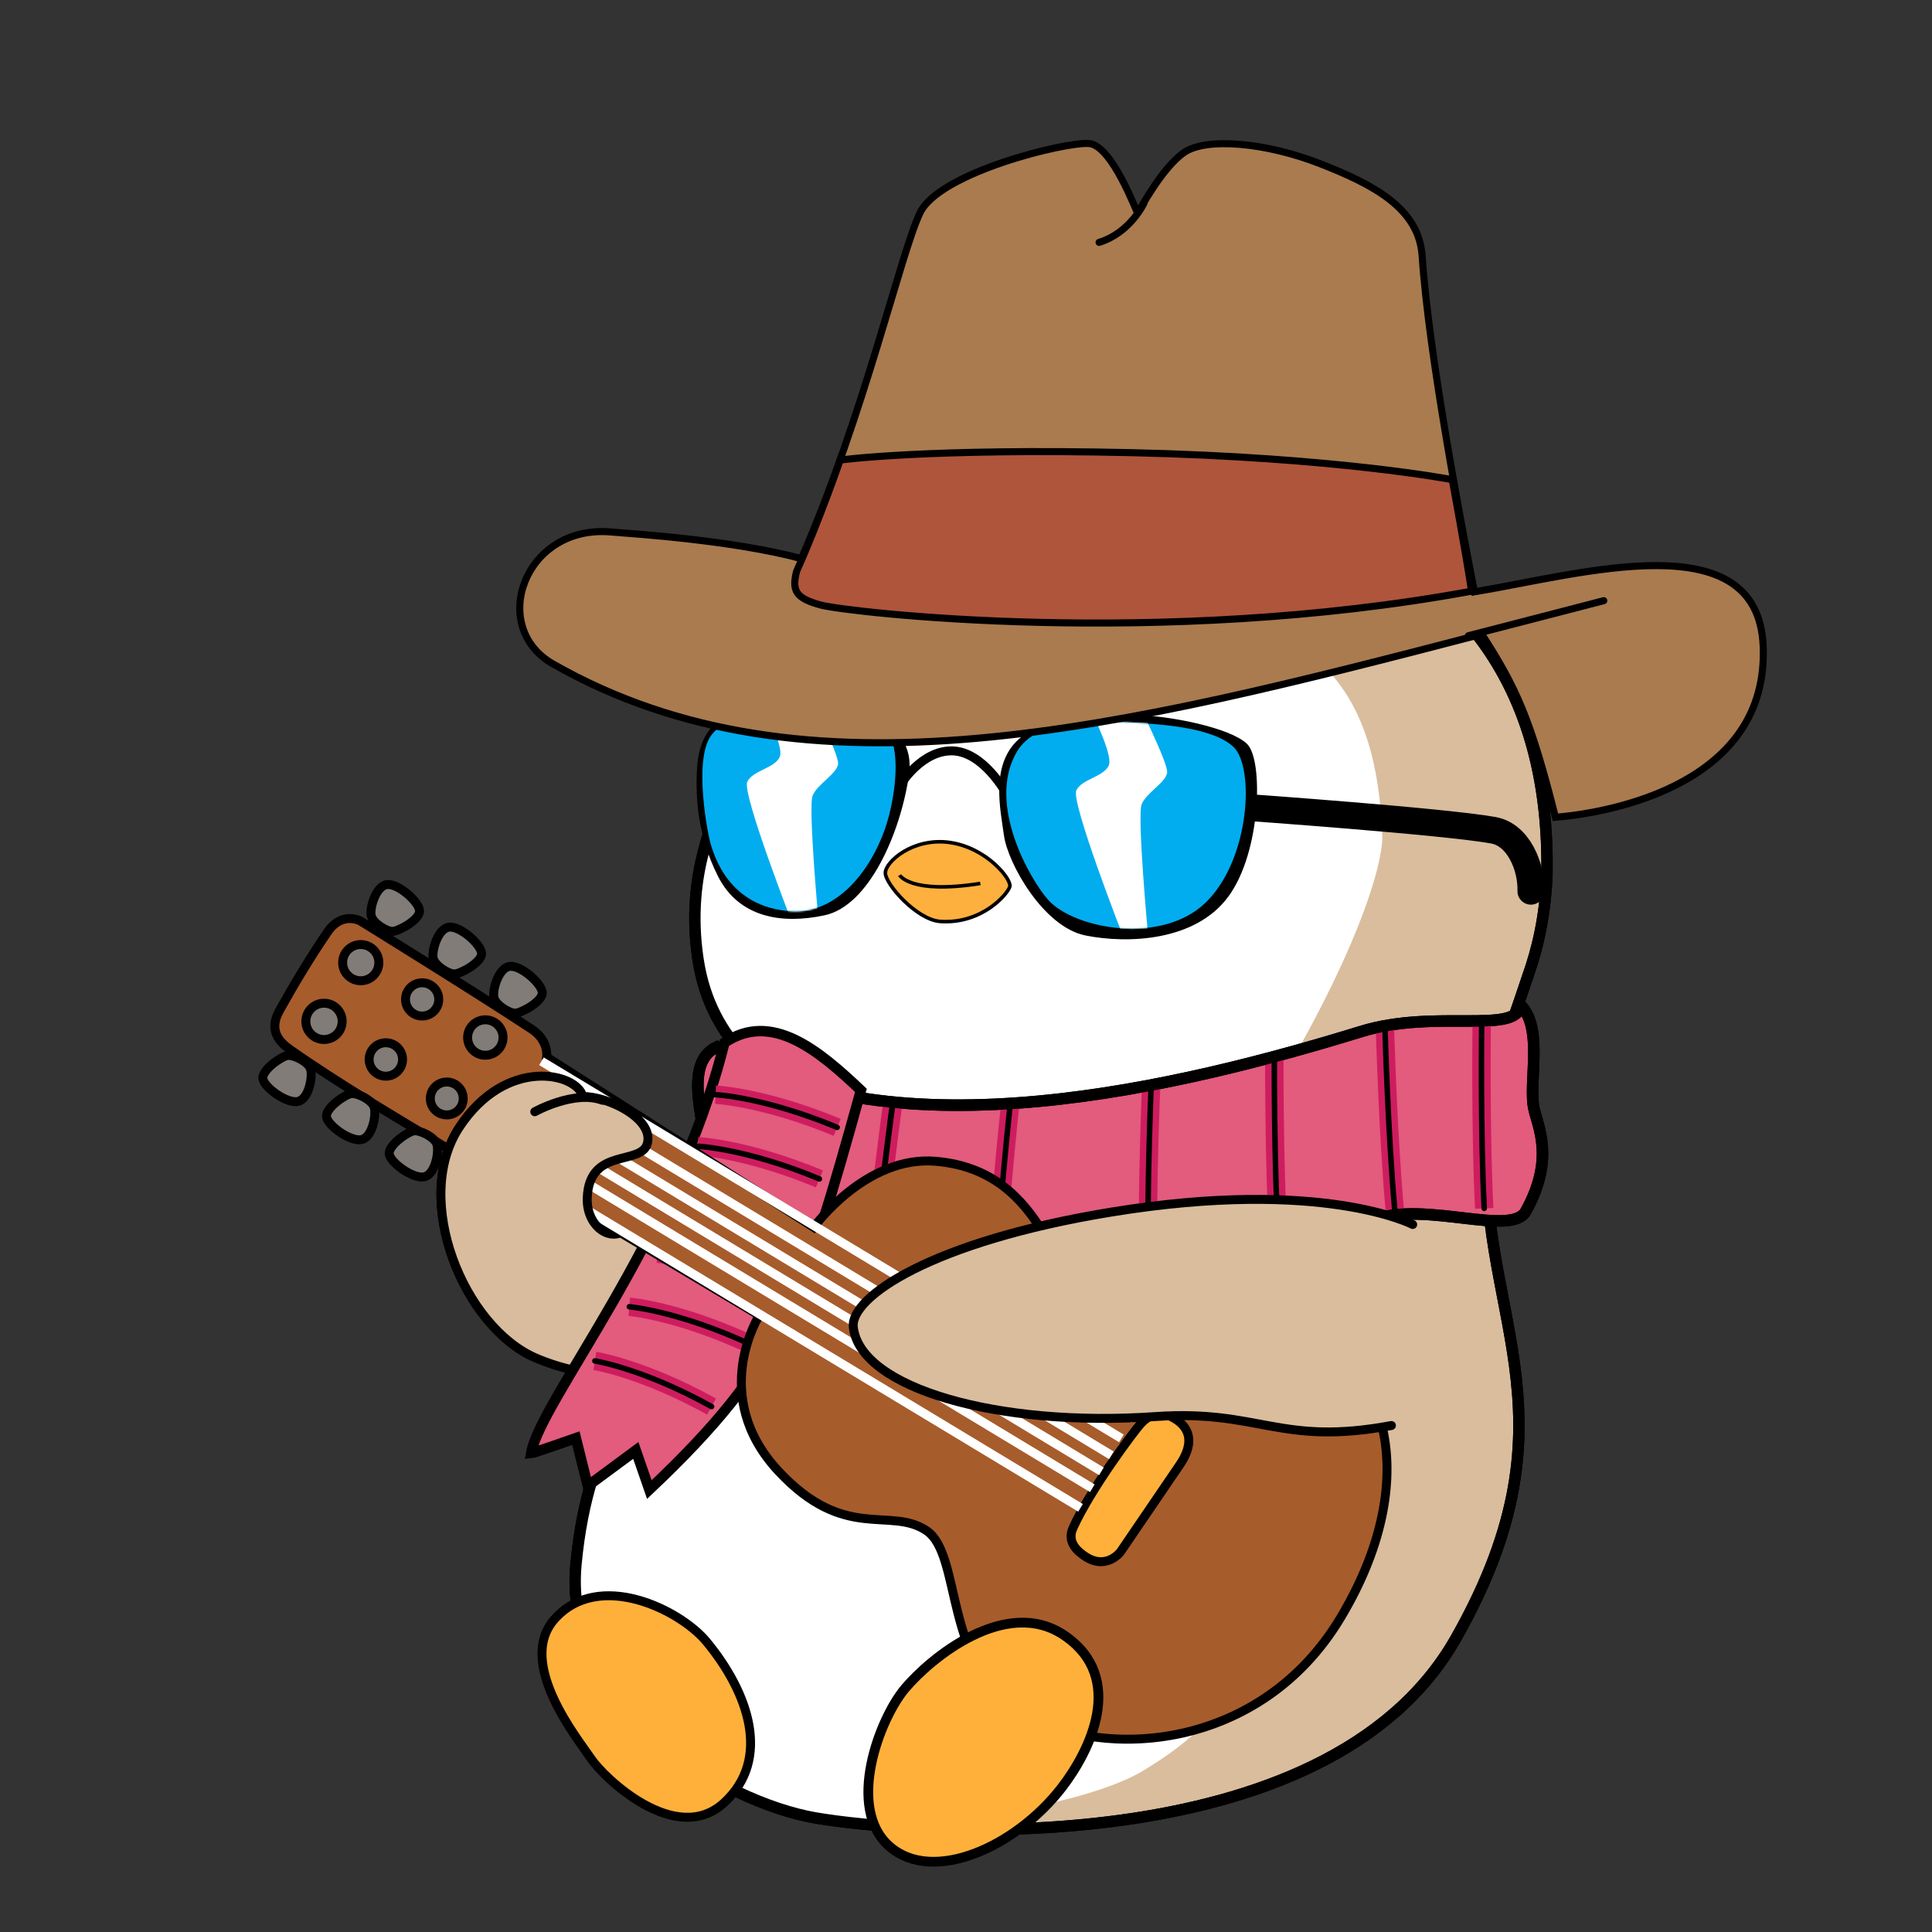 <svg width="1080" height="1080" viewBox="0 0 1080 1080" fill="none" xmlns="http://www.w3.org/2000/svg">
<rect x="0" y="0" width="1080" height="1080" fill="#333333" stroke="none"/>
<g id="Frame" clip-path="url(#clip0_0_3)">
<g id="Clip path group">
<mask id="mask0_0_3" style="mask-type:luminance" maskUnits="userSpaceOnUse" x="16" y="22" width="1080" height="1080">
<g id="__lottie_element_78">
<path id="Vector" d="M1096 22H16V1102H1096V22Z" fill="white"/>
</g>
</mask>
<g mask="url(#mask0_0_3)">
<g id="Group">
<g id="Group_2">
<g id="Group_3">
<path id="Vector_2" d="M430.351 631.616C420.845 632.283 374.264 641.379 353.658 682.201C345.804 697.762 327.646 687.781 328.266 669.73C329.27 640.488 359.419 652.25 362.038 638.522C364.658 624.795 339.511 612.826 325.759 612.956C322.872 599.931 282.956 590.083 256.605 630.356C230.254 670.628 259.09 741.883 299.736 759.235C341.583 777.1 390.663 768.026 408.284 754.179" fill="#D8BC9D"/>
<path id="Vector_3" d="M430.351 631.616C420.845 632.283 374.264 641.379 353.658 682.201C345.804 697.762 327.646 687.781 328.266 669.73C329.27 640.488 359.419 652.25 362.038 638.522C364.658 624.795 339.511 612.826 325.759 612.956C322.872 599.931 282.956 590.083 256.605 630.356C230.254 670.628 259.09 741.883 299.736 759.235C341.583 777.1 390.663 768.026 408.284 754.179" stroke="black" stroke-width="5"/>
</g>
<g id="Group_4">
<path id="Vector_4" d="M298.934 621.473C298.934 621.473 321.042 609.165 336.741 615.052L298.934 621.473Z" fill="#D8BC9D"/>
<path id="Vector_5" d="M298.934 621.473C298.934 621.473 321.042 609.165 336.741 615.052" stroke="black" stroke-width="5" stroke-linecap="round"/>
</g>
</g>
<g id="Group_5">
<g id="Group_6">
<path id="Vector_6" d="M651.592 277.353C651.592 277.353 869.019 273.653 864.746 489.58C863.672 513.157 859.282 531.012 854.03 545.772C843.273 578.366 834.121 599.3 831.673 628.466C822.886 733.176 886.484 787.852 813.833 915.877C740.936 1044.34 506.838 1025.06 455.717 1016.21C404.595 1007.36 314.485 954.818 321.956 874.634C335.949 724.475 446.207 754.36 433.756 617.231C432.029 598.207 397.698 586.042 390.199 536.26C382.632 486.051 401.89 455.938 402.923 443.035C402.923 443.035 391.136 295.573 572.543 283.868C624.077 280.466 651.592 277.353 651.592 277.353Z" fill="#D9BD9D"/>
<path id="Vector_7" d="M651.592 277.353C651.592 277.353 869.019 273.653 864.746 489.58C863.672 513.157 859.282 531.012 854.03 545.772C843.273 578.366 834.121 599.3 831.673 628.466C822.886 733.176 886.484 787.852 813.833 915.877C740.936 1044.34 506.838 1025.06 455.717 1016.21C404.595 1007.36 314.485 954.818 321.956 874.634C335.949 724.475 446.207 754.36 433.756 617.231C432.029 598.207 397.698 586.042 390.199 536.26C382.632 486.051 401.89 455.938 402.923 443.035C402.923 443.035 391.136 295.573 572.543 283.868C624.077 280.466 651.592 277.353 651.592 277.353Z" stroke="black" stroke-width="6.35" stroke-linecap="round" stroke-linejoin="round"/>
</g>
</g>
<g id="Group_7">
<g id="Group_8">
<path id="Vector_8" d="M669.956 340.353C732.778 352.696 770.034 381.677 772.76 468.674C771.686 492.251 750.132 549.912 702.916 624.858C655.701 699.804 716.853 771.424 710.663 857.389C704.498 942.99 674.136 968.127 639.858 989.365C605.58 1010.6 506.838 1025.06 455.716 1016.21C404.595 1007.36 314.485 954.818 321.956 874.635C335.949 724.475 446.206 754.361 433.756 617.231C432.028 598.207 397.698 586.042 390.199 536.26C382.632 486.051 401.89 455.938 402.923 443.035C402.923 443.035 415.975 357.537 456.638 343.543C497.301 329.549 512.829 368.039 537.772 370.491C574.166 374.067 607.133 328.01 669.956 340.353Z" fill="white"/>
</g>
</g>
<g id="Group_9">
<g id="Group_10">
<path id="Vector_9" d="M632.79 278.15C632.79 278.15 585.407 235.497 557.746 244.593C551.317 246.798 569.413 275.224 573.592 283.211C567.56 281.655 537.979 263.222 501.768 278.736C501.768 278.736 519.428 299.686 543.601 308.482C540.006 312.139 514.959 316.657 505.838 346.699C528.678 348.752 550.801 336.521 550.801 336.521" fill="#D8BC9D"/>
<path id="Vector_10" d="M632.79 278.15C632.79 278.15 585.407 235.497 557.746 244.593C551.317 246.798 569.413 275.224 573.592 283.211C567.56 281.655 537.979 263.222 501.768 278.736C501.768 278.736 519.428 299.686 543.601 308.482C540.006 312.139 514.959 316.657 505.838 346.699C528.678 348.752 550.801 336.521 550.801 336.521" stroke="black" stroke-width="6" stroke-linecap="round" stroke-linejoin="round"/>
</g>
</g>
<g id="Group_11">
<g id="Group_12">
<path id="Vector_11" d="M651.592 277.353C651.592 277.353 869.019 273.653 864.746 489.58C863.672 513.157 859.282 531.012 854.03 545.772C843.273 578.366 834.121 599.3 831.673 628.466C822.886 733.176 886.484 787.852 813.833 915.877C740.936 1044.34 506.838 1025.06 455.717 1016.21C404.595 1007.36 314.485 954.818 321.956 874.634C335.949 724.475 446.207 754.36 433.756 617.231C432.029 598.207 397.698 586.042 390.199 536.26C382.632 486.051 401.89 455.938 402.923 443.035C402.923 443.035 391.136 295.573 572.543 283.868C624.077 280.466 651.592 277.353 651.592 277.353Z" stroke="black" stroke-width="6.35" stroke-linecap="round" stroke-linejoin="round"/>
</g>
</g>
<g id="Group_13">
<g id="Group_14">
<path id="Vector_12" d="M531.126 470.978C510.448 467.938 494.832 481.786 494.919 488.04C495.006 494.294 512.491 514.257 525.723 515.102C549.177 516.601 563.391 499.579 564.495 495.607C565.599 491.634 551.804 474.019 531.126 470.978Z" fill="#FDB03E"/>
<path id="Vector_13" d="M531.126 470.978C510.448 467.938 494.832 481.786 494.919 488.04C495.006 494.294 512.491 514.257 525.723 515.102C549.177 516.601 563.391 499.579 564.495 495.607C565.599 491.634 551.804 474.019 531.126 470.978Z" stroke="black" stroke-width="2"/>
</g>
</g>
<g id="Group_15">
<g id="Group_16">
<path id="Vector_14" d="M502.912 489.21C502.912 489.21 508.803 500.053 548.006 493.853L502.912 489.21Z" fill="#FDB03E"/>
<path id="Vector_15" d="M502.912 489.21C502.912 489.21 508.803 500.053 548.006 493.853" stroke="black" stroke-width="1.99"/>
</g>
</g>
<g id="Clip path group_2">
<mask id="mask1_0_3" style="mask-type:luminance" maskUnits="userSpaceOnUse" x="-5" y="-16" width="1109" height="1108">
<g id="__lottie_element_211">
<path id="Vector_16" d="M24.15 -15.908L1103.78 12.255L1075.62 1091.89L-4.013 1063.73L24.15 -15.908Z" fill="white"/>
</g>
</mask>
<g mask="url(#mask1_0_3)">
<g id="Group_17">
<g id="Group_18">
<g id="Group_19">
<path id="Vector_17" d="M695.696 451.263C695.696 451.263 807.527 459.182 834.814 464.119C848.802 466.651 856.139 484.318 855.776 498.203" stroke="black" stroke-width="15" stroke-linecap="round"/>
</g>
<g id="Group_20">
<path id="Vector_18" d="M442.33 394.887C412.097 393.848 392.284 401.338 390.665 429.301C389.754 445.033 390.7 466.315 402.109 489.12C413.518 511.925 436.925 515.787 460.817 510.658C484.709 505.53 502.247 465.974 507.099 433.339C511.952 400.704 472.563 395.926 442.33 394.887Z" fill="black"/>
<path id="Vector_19" d="M442.33 394.887C412.097 393.848 392.284 401.338 390.665 429.301C389.754 445.033 390.7 466.315 402.109 489.12C413.518 511.925 436.925 515.787 460.817 510.658C484.709 505.53 502.247 465.974 507.099 433.339C511.952 400.704 472.563 395.926 442.33 394.887Z" stroke="black" stroke-width="2" stroke-linecap="round"/>
</g>
<g id="Group_21">
<path id="Vector_20" d="M632.995 400.611C611.496 400.3 584.21 401.339 570.126 413.976C554.726 427.793 560.131 451.978 562.239 467.038C564.347 482.098 583.934 517.371 607.072 521.976C630.21 526.581 667.756 525.31 685.908 500.525C704.061 475.739 705.134 425 696.352 416.518C687.57 408.036 654.495 400.922 632.995 400.611Z" fill="black"/>
<path id="Vector_21" d="M632.995 400.611C611.496 400.3 584.21 401.339 570.126 413.976C554.726 427.793 560.131 451.978 562.239 467.038C564.347 482.098 583.934 517.371 607.072 521.976C630.21 526.581 667.756 525.31 685.908 500.525C704.061 475.739 705.134 425 696.352 416.518C687.57 408.036 654.495 400.922 632.995 400.611Z" stroke="black" stroke-width="2" stroke-linecap="round"/>
</g>
<g id="Group_22">
<path id="Vector_22" d="M486.243 398.783C486.243 398.783 516.261 408.069 533.269 408.013C550.276 407.956 595.621 404.888 595.621 404.888" stroke="black" stroke-width="6" stroke-linecap="round"/>
</g>
<g id="Group_23">
<path id="Vector_23" d="M503.464 438.496C503.464 438.496 515.218 419.296 532.462 419.746C549.706 420.196 562.359 443.283 562.359 443.283" stroke="black" stroke-width="5" stroke-linecap="round"/>
</g>
</g>
<g id="Group_24">
<g id="Group_25">
<path id="Vector_24" d="M445.014 397.458C434.517 397.184 408.007 397.243 397.645 410.977C387.283 424.712 395.902 468.201 397.534 472.745C399.166 477.289 406.888 507.251 442.343 509.426C469.994 511.123 490.411 482.166 497.123 455.247C502.15 435.081 501.505 417.688 497.163 411.572C487.916 398.549 455.51 397.732 445.014 397.458Z" fill="#01ADEF"/>
</g>
<g id="Group_26">
<path id="Vector_25" d="M630.661 403.801C612.431 402.825 579.711 401.222 568.463 420.185C551.11 449.44 576.309 492.389 586.055 503.172C600.639 519.307 649.664 528.589 674.308 504.223C698.951 479.858 701.287 428.651 689.572 417.592C677.856 406.533 648.892 404.777 630.661 403.801Z" fill="#01ADEF"/>
</g>
</g>
<g id="Mask group">
<mask id="mask2_0_3" style="mask-type:alpha" maskUnits="userSpaceOnUse" x="392" y="397" width="305" height="123">
<g id="Group_27">
<g id="Group_28">
<g id="Group_29">
<path id="Vector_26" d="M445.014 397.458C434.517 397.184 408.007 397.243 397.645 410.977C387.283 424.712 395.902 468.201 397.534 472.745C399.166 477.289 406.888 507.251 442.343 509.426C469.994 511.123 490.411 482.166 497.123 455.247C502.15 435.081 501.505 417.688 497.163 411.572C487.916 398.549 455.51 397.732 445.014 397.458Z" fill="#01ADEF"/>
</g>
<g id="Group_30">
<path id="Vector_27" d="M630.661 403.801C612.431 402.825 579.711 401.222 568.463 420.185C551.11 449.44 576.309 492.389 586.055 503.172C600.639 519.307 649.664 528.589 674.308 504.223C698.951 479.858 701.287 428.651 689.572 417.592C677.856 406.533 648.892 404.777 630.661 403.801Z" fill="#01ADEF"/>
</g>
</g>
</g>
</mask>
<g mask="url(#mask2_0_3)">
<g id="Group_31">
<g id="Group_32">
<g id="Group_33">
<path id="Vector_28" d="M450.594 384.849L422.321 385.362C422.321 385.362 439.007 416.808 435.839 423.227C432.67 429.647 420.892 430.59 417.723 437.01C414.555 443.429 443.621 517.962 443.621 517.962L457.866 518.334C457.866 518.334 451.616 451.148 454.285 444.716C456.953 438.283 467.856 432.565 468.499 427.08C469.143 421.595 450.594 384.849 450.594 384.849Z" fill="white"/>
</g>
</g>
</g>
</g>
</g>
<g id="Mask group_2">
<mask id="mask3_0_3" style="mask-type:alpha" maskUnits="userSpaceOnUse" x="392" y="397" width="305" height="123">
<g id="Group_34">
<g id="Group_35">
<g id="Group_36">
<path id="Vector_29" d="M445.014 397.458C434.517 397.184 408.007 397.243 397.645 410.977C387.283 424.712 395.902 468.201 397.534 472.745C399.166 477.289 406.888 507.251 442.343 509.426C469.994 511.123 490.411 482.166 497.123 455.247C502.15 435.081 501.505 417.688 497.163 411.572C487.916 398.549 455.51 397.732 445.014 397.458Z" fill="#01ADEF"/>
</g>
<g id="Group_37">
<path id="Vector_30" d="M630.661 403.801C612.431 402.825 579.711 401.222 568.463 420.185C551.11 449.44 576.309 492.389 586.055 503.172C600.639 519.307 649.664 528.589 674.308 504.223C698.951 479.858 701.287 428.651 689.572 417.592C677.856 406.533 648.892 404.777 630.661 403.801Z" fill="#01ADEF"/>
</g>
</g>
</g>
</mask>
<g mask="url(#mask3_0_3)">
<g id="Group_38">
<g id="Group_39">
<g id="Group_40">
<path id="Vector_31" d="M634.532 389.647L606.259 390.16C606.259 390.16 622.945 421.606 619.776 428.025C616.608 434.445 604.829 435.388 601.661 441.808C598.492 448.227 627.558 522.761 627.558 522.761L641.804 523.132C641.804 523.132 635.553 455.946 638.222 449.514C640.891 443.081 651.793 437.363 652.437 431.878C653.08 426.393 634.532 389.647 634.532 389.647Z" fill="white"/>
</g>
</g>
</g>
</g>
</g>
</g>
</g>
</g>
<g id="Group_41">
<g id="Group_42">
<path id="Vector_32" d="M310.028 905.064C288.179 929.639 323.465 972.651 330.4 983.087C337.335 993.522 377.787 1032.62 404.826 1007.7C431.302 983.3 418.528 946.272 394.952 917.716C380.181 899.826 334.704 877.31 310.028 905.064Z" fill="#FFB03B"/>
<path id="Vector_33" d="M310.028 905.064C288.179 929.639 323.465 972.651 330.4 983.087C337.335 993.522 377.787 1032.62 404.826 1007.7C431.302 983.3 418.528 946.272 394.952 917.716C380.181 899.826 334.704 877.31 310.028 905.064Z" stroke="black" stroke-width="5"/>
</g>
</g>
<g id="Clip path group_3">
<mask id="mask4_0_3" style="mask-type:luminance" maskUnits="userSpaceOnUse" x="-5" y="-16" width="1109" height="1108">
<g id="__lottie_element_180">
<path id="Vector_34" d="M24.15 -15.908L1103.78 12.255L1075.62 1091.89L-4.013 1063.73L24.15 -15.908Z" fill="white"/>
</g>
</mask>
<g mask="url(#mask4_0_3)">
<g id="Group_43">
<g id="8Assets">
<g id="Group_44">
<path id="Vector_35" d="M400.763 585.227C380.339 594.637 395.592 630.968 395.361 650.046C395.02 677.983 373.319 705.422 402.196 715.544C529.886 760.301 674.451 714.274 768.903 681.519C797.382 671.643 844.985 691.322 852.89 677.189C869.408 647.659 859.489 629.46 857.438 619.539C854.383 604.746 862.902 575.003 850.054 561.857C848.041 578.578 802.336 563.888 761.038 576.586C661.412 607.216 499.388 647.146 400.763 585.227Z" fill="#E35B7D"/>
<path id="Vector_36" d="M400.763 585.227C380.339 594.637 395.592 630.968 395.361 650.046C395.02 677.983 373.319 705.422 402.196 715.544C529.886 760.301 674.451 714.274 768.903 681.519C797.382 671.643 844.985 691.321 852.89 677.189C869.408 647.659 859.489 629.46 857.438 619.539C854.383 604.746 862.902 575.003 850.054 561.857C848.041 578.578 802.336 563.888 761.038 576.586C661.412 607.216 499.388 647.146 400.763 585.227Z" stroke="black" stroke-width="6.45" stroke-miterlimit="10"/>
</g>
</g>
<g id="Group_45">
<g id="Group_46">
<path id="Vector_37" d="M499.24 615.367C499.24 615.367 490.712 677.136 487.366 721.981L499.24 615.367Z" fill="#E35B7D"/>
<path id="Vector_38" d="M499.24 615.367C499.24 615.367 490.712 677.136 487.366 721.981" stroke="#CE1D5F" stroke-width="10.788"/>
<path id="Vector_39" d="M499.24 615.367C499.24 615.367 490.712 677.136 487.366 721.981" stroke="black" stroke-width="3.236" stroke-linecap="round"/>
</g>
</g>
<g id="Group_47">
<g id="Group_48">
<path id="Vector_40" d="M564.681 617.675C564.681 617.675 558.27 676.654 556.327 719.404L564.681 617.675Z" fill="#E35B7D"/>
<path id="Vector_41" d="M564.681 617.675C564.681 617.675 558.27 676.654 556.327 719.404" stroke="#CE1D5F" stroke-width="10.275"/>
<path id="Vector_42" d="M564.681 617.675C564.681 617.675 558.27 676.654 556.327 719.404" stroke="black" stroke-width="3.082" stroke-linecap="round"/>
</g>
</g>
<g id="Group_49">
<g id="Group_50">
<path id="Vector_43" d="M643.577 605.23C643.577 605.23 641.021 664.387 641.871 707.11L643.577 605.23Z" fill="#E35B7D"/>
<path id="Vector_44" d="M643.577 605.23C643.577 605.23 641.021 664.387 641.871 707.11" stroke="#CE1D5F" stroke-width="10.276"/>
<path id="Vector_45" d="M643.577 605.23C643.577 605.23 641.021 664.387 641.871 707.11" stroke="black" stroke-width="3.083" stroke-linecap="round"/>
</g>
</g>
<g id="Group_51">
<g id="Group_52">
<path id="Vector_46" d="M712.359 590.346C712.359 590.346 712.098 649.502 714.606 692.133L712.359 590.346Z" fill="#E35B7D"/>
<path id="Vector_47" d="M712.359 590.346C712.359 590.346 712.098 649.502 714.606 692.133" stroke="#CE1D5F" stroke-width="10.277"/>
<path id="Vector_48" d="M712.359 590.346C712.359 590.346 712.098 649.502 714.606 692.133" stroke="black" stroke-width="3.083" stroke-linecap="round"/>
</g>
</g>
<g id="Group_53">
<g id="Group_54">
<path id="Vector_49" d="M774.205 574.437C774.205 574.437 775.807 633.52 779.658 676.023L774.205 574.437Z" fill="#E35B7D"/>
<path id="Vector_50" d="M774.205 574.437C774.205 574.437 775.807 633.52 779.658 676.023" stroke="#CE1D5F" stroke-width="10.278"/>
<path id="Vector_51" d="M774.205 574.437C774.205 574.437 775.807 633.52 779.658 676.023" stroke="black" stroke-width="3.083" stroke-linecap="round"/>
</g>
</g>
<g id="Group_55">
<g id="Group_56">
<path id="Vector_52" d="M828.259 573.789C828.259 573.789 827.52 632.884 829.686 675.484L828.259 573.789Z" fill="#E35B7D"/>
<path id="Vector_53" d="M828.259 573.789C828.259 573.789 827.52 632.884 829.686 675.484" stroke="#CE1D5F" stroke-width="10.277"/>
<path id="Vector_54" d="M828.259 573.789C828.259 573.789 827.52 632.884 829.686 675.484" stroke="black" stroke-width="3.083" stroke-linecap="round"/>
</g>
</g>
<g id="8Assets_2">
<g id="Group_57">
<path id="Vector_55" d="M400.763 585.227C380.339 594.637 395.592 630.968 395.361 650.046C395.02 677.983 373.319 705.422 402.196 715.544C529.886 760.301 674.451 714.274 768.903 681.519C797.382 671.643 844.985 691.321 852.89 677.189C869.408 647.659 859.489 629.46 857.438 619.539C854.383 604.746 862.902 575.003 850.054 561.857C848.041 578.578 802.336 563.888 761.038 576.586C661.412 607.216 499.388 647.146 400.763 585.227Z" stroke="black" stroke-width="6.45" stroke-miterlimit="10"/>
</g>
</g>
</g>
</g>
</g>
<g id="Scarf">
<mask id="mask5_0_3" style="mask-type:luminance" maskUnits="userSpaceOnUse" x="-16" y="-32" width="1124" height="1124">
<g id="__lottie_element_155">
<path id="Vector_56" d="M-15.763 12.704L1063.35 -31.12L1107.17 1047.99L28.061 1091.81L-15.763 12.704Z" fill="white"/>
</g>
</mask>
<g mask="url(#mask5_0_3)">
<g id="Group_58">
<g id="8Assets_3">
<g id="Group_59">
<path id="Vector_57" d="M481.26 609.529C448.581 727.219 437.591 762.139 362.99 832.685L355.407 810.802L328.558 830.635L321.912 803.936C321.912 803.936 298.163 812.267 296.927 812.355C301.684 783.383 377.793 692.543 404.953 582.904C431.302 565.057 457.692 587.205 481.26 609.529Z" fill="#E35B7D"/>
<path id="Vector_58" d="M481.26 609.529C448.581 727.219 437.591 762.139 362.99 832.685L355.407 810.802L328.558 830.635L321.912 803.936C321.912 803.936 298.163 812.267 296.927 812.355C301.684 783.383 377.793 692.543 404.953 582.904C431.302 565.057 457.692 587.205 481.26 609.529Z" stroke="black" stroke-width="5.834" stroke-miterlimit="10"/>
</g>
</g>
<g id="Group_60">
<g id="Group_61">
<path id="Vector_59" d="M399.995 611.941C399.995 611.941 427.078 613.207 467.979 630.212L399.995 611.941Z" fill="#E35B7D"/>
<path id="Vector_60" d="M399.995 611.941C399.995 611.941 427.078 613.207 467.979 630.212" stroke="#CE1D5F" stroke-width="10.275"/>
<path id="Vector_61" d="M399.995 611.941C399.995 611.941 427.078 613.207 467.979 630.212" stroke="black" stroke-width="3.083" stroke-linecap="round"/>
</g>
</g>
<g id="Group_62">
<g id="Group_63">
<path id="Vector_62" d="M390.071 640.752C390.071 640.752 417.155 642.018 458.056 659.023L390.071 640.752Z" fill="#E35B7D"/>
<path id="Vector_63" d="M390.071 640.752C390.071 640.752 417.155 642.018 458.056 659.023" stroke="#CE1D5F" stroke-width="10.275"/>
<path id="Vector_64" d="M390.071 640.752C390.071 640.752 417.155 642.018 458.056 659.023" stroke="black" stroke-width="3.083" stroke-linecap="round"/>
</g>
</g>
<g id="Group_64">
<g id="Group_65">
<path id="Vector_65" d="M377.821 673.641C377.821 673.641 404.904 674.907 445.805 691.912L377.821 673.641Z" fill="#E35B7D"/>
<path id="Vector_66" d="M377.821 673.641C377.821 673.641 404.904 674.907 445.805 691.912" stroke="#CE1D5F" stroke-width="10.275"/>
<path id="Vector_67" d="M377.821 673.641C377.821 673.641 404.904 674.907 445.805 691.912" stroke="black" stroke-width="3.083" stroke-linecap="round"/>
</g>
</g>
<g id="Group_66">
<g id="Group_67">
<path id="Vector_68" d="M367.539 700.792C367.539 700.792 394.561 703.24 434.534 721.988L367.539 700.792Z" fill="#E35B7D"/>
<path id="Vector_69" d="M367.539 700.792C367.539 700.792 394.561 703.24 434.534 721.988" stroke="#CE1D5F" stroke-width="10.274"/>
<path id="Vector_70" d="M367.539 700.792C367.539 700.792 394.561 703.24 434.534 721.988" stroke="black" stroke-width="3.082" stroke-linecap="round"/>
</g>
</g>
<g id="Group_68">
<g id="Group_69">
<path id="Vector_71" d="M351.794 730.482C351.794 730.482 378.828 732.756 418.944 751.25L351.794 730.482Z" fill="#E35B7D"/>
<path id="Vector_72" d="M351.794 730.482C351.794 730.482 378.828 732.756 418.944 751.25" stroke="#CE1D5F" stroke-width="10.274"/>
<path id="Vector_73" d="M351.794 730.482C351.794 730.482 378.828 732.756 418.944 751.25" stroke="black" stroke-width="3.082" stroke-linecap="round"/>
</g>
</g>
<g id="Group_70">
<g id="Group_71">
<path id="Vector_74" d="M332.545 760.762C332.545 760.762 359.364 764.989 397.773 786.284L332.545 760.762Z" fill="#E35B7D"/>
<path id="Vector_75" d="M332.545 760.762C332.545 760.762 359.364 764.989 397.773 786.284" stroke="#CE1D5F" stroke-width="10.272"/>
<path id="Vector_76" d="M332.545 760.762C332.545 760.762 359.364 764.989 397.773 786.284" stroke="black" stroke-width="3.082" stroke-linecap="round"/>
</g>
</g>
</g>
</g>
</g>
<g id="Guitarr">
<mask id="mask6_0_3" style="mask-type:luminance" maskUnits="userSpaceOnUse" x="1" y="-8" width="1090" height="1091">
<g id="__lottie_element_104">
<path id="Vector_77" d="M10.889 -7.304L1090.85 2.084L1081.46 1082.04L1.501 1072.65L10.889 -7.304Z" fill="white"/>
</g>
</mask>
<g mask="url(#mask6_0_3)">
<g id="Group_72">
<g id="Group_73">
<g id="Group_74">
<path id="Vector_78" d="M523.202 649.174C483.852 645.731 454.878 686.081 454.878 686.081L305.575 590.9C305.575 590.9 307.029 581.792 297.238 575.332C266.357 554.956 201.405 514.794 201.405 514.794C201.405 514.794 191.155 509.282 183.25 520.796C173.496 535.001 164.314 550.42 156.245 564.874C150.074 575.927 155.937 582.331 162.089 586.647C190.062 606.276 221.006 624.375 250.114 641.947C259.953 647.885 267.65 641.898 267.65 641.898L424.449 735.319C424.449 735.319 395.879 780.278 435.192 822.415C472.348 862.24 497.525 841.958 517.907 855.636C538.289 869.313 526.741 932.215 572.018 958.11C617.295 984.004 704.843 978.765 749.494 904.151C794.144 829.536 776.201 765.378 731.855 747.491C687.509 729.605 640.802 753.2 614.942 736.975C589.082 720.749 586.656 654.726 523.202 649.174Z" fill="#A75C2B"/>
<path id="Vector_79" d="M523.202 649.174C483.852 645.731 454.878 686.081 454.878 686.081L305.575 590.9C305.575 590.9 307.029 581.792 297.238 575.332C266.357 554.956 201.405 514.794 201.405 514.794C201.405 514.794 191.155 509.282 183.25 520.796C173.496 535.001 164.314 550.42 156.245 564.874C150.074 575.927 155.937 582.331 162.089 586.647C190.062 606.276 221.006 624.375 250.114 641.947C259.953 647.885 267.65 641.898 267.65 641.898L424.449 735.319C424.449 735.319 395.879 780.278 435.192 822.415C472.348 862.24 497.525 841.958 517.907 855.636C538.289 869.313 526.741 932.215 572.018 958.11C617.295 984.004 704.843 978.765 749.494 904.151C794.144 829.536 776.201 765.378 731.855 747.491C687.509 729.605 640.802 753.2 614.942 736.975C589.082 720.749 586.656 654.726 523.202 649.174Z" stroke="black" stroke-width="5"/>
</g>
</g>
<g id="Group_75">
<g id="Group_76">
<path id="Vector_80" d="M637.428 796.172C633.771 800.261 609.612 832.432 599.803 854.169C596.14 862.288 602.817 867.375 606.038 869.652C618.214 878.258 626.307 867.578 626.307 867.578C626.307 867.578 646.819 837.506 659.482 818.865C672.144 800.224 657.453 793.346 654.467 791.82C651.48 790.294 644.75 787.986 637.428 796.172Z" fill="#FFB03B"/>
<path id="Vector_81" d="M637.428 796.172C633.771 800.261 609.612 832.432 599.803 854.169C596.14 862.288 602.817 867.375 606.038 869.652C618.214 878.258 626.307 867.578 626.307 867.578C626.307 867.578 646.819 837.506 659.482 818.865C672.144 800.224 657.453 793.346 654.467 791.82C651.48 790.294 644.75 787.986 637.428 796.172Z" stroke="black" stroke-width="5"/>
</g>
</g>
<g id="Group_77">
<g id="Group_78">
<path id="Vector_82" d="M181.207 560.8C186.807 560.849 191.315 565.435 191.266 571.035C191.217 576.636 186.631 581.143 181.031 581.094C175.43 581.046 170.923 576.459 170.972 570.859C171.02 565.259 175.607 560.751 181.207 560.8Z" fill="#817C77"/>
<path id="Vector_83" d="M181.207 560.8C186.807 560.849 191.315 565.435 191.266 571.035C191.217 576.636 186.631 581.143 181.031 581.094C175.43 581.046 170.923 576.459 170.972 570.859C171.02 565.259 175.607 560.751 181.207 560.8Z" stroke="black" stroke-width="5"/>
</g>
<g id="Group_79">
<path id="Vector_84" d="M201.743 528.005C207.328 528.053 211.823 532.627 211.774 538.212C211.726 543.797 207.152 548.293 201.567 548.244C195.982 548.196 191.487 543.621 191.535 538.036C191.584 532.451 196.158 527.956 201.743 528.005Z" fill="#817C77"/>
<path id="Vector_85" d="M201.743 528.005C207.328 528.053 211.823 532.627 211.774 538.212C211.726 543.797 207.152 548.293 201.567 548.244C195.982 548.196 191.487 543.621 191.535 538.036C191.584 532.451 196.158 527.956 201.743 528.005Z" stroke="black" stroke-width="5"/>
</g>
<g id="Group_80">
<path id="Vector_86" d="M236.058 549.379C241.188 549.424 245.317 553.625 245.272 558.754C245.228 563.884 241.026 568.013 235.897 567.968C230.767 567.924 226.638 563.723 226.683 558.593C226.727 553.463 230.929 549.334 236.058 549.379Z" fill="#817C77"/>
<path id="Vector_87" d="M236.058 549.379C241.188 549.424 245.317 553.625 245.272 558.754C245.228 563.884 241.026 568.013 235.897 567.968C230.767 567.924 226.638 563.723 226.683 558.593C226.727 553.463 230.929 549.334 236.058 549.379Z" stroke="black" stroke-width="5"/>
</g>
<g id="Group_81">
<path id="Vector_88" d="M215.766 582.904C220.923 582.949 225.074 587.173 225.029 592.33C224.984 597.487 220.761 601.637 215.604 601.593C210.447 601.548 206.296 597.324 206.341 592.167C206.386 587.01 210.609 582.859 215.766 582.904Z" fill="#817C77"/>
<path id="Vector_89" d="M215.766 582.904C220.923 582.949 225.074 587.173 225.029 592.33C224.984 597.487 220.761 601.637 215.604 601.593C210.447 601.548 206.296 597.324 206.341 592.167C206.386 587.01 210.609 582.859 215.766 582.904Z" stroke="black" stroke-width="5"/>
</g>
<g id="Group_82">
<path id="Vector_90" d="M249.827 604.847C254.903 604.891 258.989 609.049 258.945 614.125C258.901 619.202 254.743 623.288 249.667 623.244C244.59 623.2 240.504 619.042 240.548 613.965C240.592 608.889 244.75 604.803 249.827 604.847Z" fill="#817C77"/>
<path id="Vector_91" d="M249.827 604.847C254.903 604.891 258.989 609.049 258.945 614.125C258.901 619.202 254.743 623.288 249.667 623.244C244.59 623.2 240.504 619.042 240.548 613.965C240.592 608.889 244.75 604.803 249.827 604.847Z" stroke="black" stroke-width="5"/>
</g>
<g id="Group_83">
<path id="Vector_92" d="M271.38 570.08C276.844 570.128 281.242 574.603 281.195 580.067C281.147 585.532 276.672 589.93 271.208 589.883C265.743 589.835 261.345 585.36 261.393 579.895C261.44 574.431 265.915 570.033 271.38 570.08Z" fill="#817C77"/>
<path id="Vector_93" d="M271.38 570.08C276.844 570.128 281.242 574.603 281.195 580.067C281.147 585.532 276.672 589.93 271.208 589.883C265.743 589.835 261.345 585.36 261.393 579.895C261.44 574.431 265.915 570.033 271.38 570.08Z" stroke="black" stroke-width="5"/>
</g>
</g>
<g id="Group_84">
<g id="Group_85">
<path id="Vector_94" d="M216.285 494.5C210.027 495.321 206.544 507.791 207.508 511.924C208.472 516.058 216.056 520.749 219.432 520.653C222.808 520.558 234.739 514.161 234.533 509.159C234.326 504.157 222.542 493.679 216.285 494.5Z" fill="#817C77"/>
<path id="Vector_95" d="M216.285 494.5C210.027 495.321 206.544 507.791 207.508 511.924C208.472 516.058 216.056 520.749 219.432 520.653C222.808 520.558 234.739 514.161 234.533 509.159C234.326 504.157 222.542 493.679 216.285 494.5Z" stroke="black" stroke-width="5"/>
</g>
</g>
<g id="Group_86">
<g id="Group_87">
<path id="Vector_96" d="M250.954 518.302C244.697 519.123 241.213 531.593 242.177 535.727C243.141 539.86 250.726 544.551 254.102 544.456C257.478 544.36 269.409 537.963 269.202 532.961C268.996 527.959 257.211 517.482 250.954 518.302Z" fill="#817C77"/>
<path id="Vector_97" d="M250.954 518.302C244.697 519.123 241.213 531.593 242.177 535.727C243.141 539.86 250.726 544.551 254.102 544.456C257.478 544.36 269.409 537.963 269.202 532.961C268.996 527.959 257.211 517.482 250.954 518.302Z" stroke="black" stroke-width="5"/>
</g>
</g>
<g id="Group_88">
<g id="Group_89">
<path id="Vector_98" d="M284.89 540.223C278.632 541.044 275.149 553.514 276.113 557.647C277.077 561.781 284.662 566.472 288.038 566.376C291.413 566.281 303.345 559.884 303.138 554.882C302.931 549.88 291.147 539.402 284.89 540.223Z" fill="#817C77"/>
<path id="Vector_99" d="M284.89 540.223C278.632 541.044 275.149 553.514 276.113 557.647C277.077 561.781 284.662 566.472 288.038 566.376C291.413 566.281 303.345 559.884 303.138 554.882C302.931 549.88 291.147 539.402 284.89 540.223Z" stroke="black" stroke-width="5"/>
</g>
</g>
<g id="Group_90">
<g id="Group_91">
<path id="Vector_100" d="M237.292 657.813C243.428 656.338 245.579 643.57 244.185 639.561C242.791 635.552 234.755 631.686 231.407 632.136C228.06 632.587 216.869 640.205 217.602 645.157C218.334 650.11 231.156 659.288 237.292 657.813Z" fill="#817C77"/>
<path id="Vector_101" d="M237.292 657.813C243.428 656.338 245.579 643.57 244.185 639.561C242.791 635.552 234.755 631.686 231.407 632.136C228.06 632.587 216.869 640.205 217.602 645.157C218.334 650.11 231.156 659.288 237.292 657.813Z" stroke="black" stroke-width="5"/>
</g>
</g>
<g id="Group_92">
<g id="Group_93">
<path id="Vector_102" d="M202.222 637.007C208.358 635.532 210.509 622.764 209.115 618.755C207.72 614.746 199.684 610.88 196.337 611.331C192.99 611.781 181.799 619.399 182.531 624.351C183.263 629.304 196.086 638.482 202.222 637.007Z" fill="#817C77"/>
<path id="Vector_103" d="M202.222 637.007C208.358 635.532 210.509 622.764 209.115 618.755C207.72 614.746 199.684 610.88 196.337 611.331C192.99 611.781 181.799 619.399 182.531 624.351C183.263 629.304 196.086 638.482 202.222 637.007Z" stroke="black" stroke-width="5"/>
</g>
</g>
<g id="Group_94">
<g id="Group_95">
<path id="Vector_104" d="M166.656 615.697C172.792 614.222 174.943 601.454 173.549 597.445C172.154 593.436 164.118 589.57 160.771 590.021C157.424 590.471 146.233 598.089 146.965 603.042C147.697 607.994 160.52 617.172 166.656 615.697Z" fill="#817C77"/>
<path id="Vector_105" d="M166.656 615.697C172.792 614.222 174.943 601.454 173.549 597.445C172.154 593.436 164.118 589.57 160.771 590.021C157.424 590.471 146.233 598.089 146.965 603.042C147.697 607.994 160.52 617.172 166.656 615.697Z" stroke="black" stroke-width="5"/>
</g>
</g>
<g id="Group_96">
<g id="Group_97">
<path id="Vector_106" d="M302.679 593.255L633.954 793.142" stroke="white" stroke-width="5"/>
</g>
</g>
<g id="Group_98">
<g id="Group_99">
<path id="Vector_107" d="M295.584 604.193L626.859 804.081" stroke="white" stroke-width="5"/>
</g>
</g>
<g id="Group_100">
<g id="Group_101">
<path id="Vector_108" d="M290.002 613.645L621.277 813.533" stroke="white" stroke-width="5"/>
</g>
</g>
<g id="Group_102">
<g id="Group_103">
<path id="Vector_109" d="M284.424 622.597L615.699 822.485" stroke="white" stroke-width="5"/>
</g>
</g>
<g id="Group_104">
<g id="Group_105">
<path id="Vector_110" d="M279.341 632.053L610.616 831.941" stroke="white" stroke-width="5"/>
</g>
</g>
<g id="Group_106">
<g id="Group_107">
<path id="Vector_111" d="M272.746 642.996L604.021 842.884" stroke="white" stroke-width="5"/>
</g>
</g>
</g>
</g>
</g>
<g id="Right hand">
<mask id="mask7_0_3" style="mask-type:luminance" maskUnits="userSpaceOnUse" x="204" y="549" width="177" height="236">
<g id="__lottie_element_152">
<path id="Vector_112" d="M278.563 549.043L204.279 638.901L283.015 784.591L341.948 677.599L380.903 625.436L278.563 549.043Z" fill="white"/>
</g>
</mask>
<g mask="url(#mask7_0_3)">
<g id="Group_108">
<g id="Group_109">
<path id="Vector_113" d="M417.799 637.507C408.293 638.175 374.264 641.379 353.658 682.201C345.804 697.762 327.646 687.781 328.266 669.73C329.27 640.488 359.419 652.25 362.038 638.522C364.658 624.795 339.511 612.826 325.759 612.956C322.872 599.931 282.956 590.083 256.605 630.356C230.254 670.628 259.09 741.883 299.736 759.235C341.583 777.1 390.663 768.026 408.284 754.179" fill="#D8BC9D"/>
<path id="Vector_114" d="M417.799 637.507C408.293 638.175 374.264 641.379 353.658 682.201C345.804 697.762 327.646 687.781 328.266 669.73C329.27 640.488 359.419 652.25 362.038 638.522C364.658 624.795 339.511 612.826 325.759 612.956C322.872 599.931 282.956 590.083 256.605 630.356C230.254 670.628 259.09 741.883 299.736 759.235C341.583 777.1 390.663 768.026 408.284 754.179" stroke="black" stroke-width="5"/>
</g>
<g id="Group_110">
<path id="Vector_115" d="M298.934 621.473C298.934 621.473 321.042 609.165 336.741 615.052L298.934 621.473Z" fill="#D8BC9D"/>
<path id="Vector_116" d="M298.934 621.473C298.934 621.473 321.042 609.165 336.741 615.052" stroke="black" stroke-width="5" stroke-linecap="round"/>
</g>
</g>
</g>
</g>
<g id="Left hand">
<g id="Group_111">
<path id="Vector_117" d="M789.705 684.499C789.705 684.499 739.474 658.224 621.19 677.562C520.207 694.072 475.228 725.215 476.999 741.8C480.653 776.023 557.903 797.987 645.876 791.867C704.313 787.801 715.216 808.504 777.818 796.866" fill="#D9BD9D"/>
<path id="Vector_118" d="M789.705 684.499C789.705 684.499 739.474 658.224 621.19 677.562C520.207 694.072 475.228 725.215 476.999 741.8C480.653 776.023 557.903 797.987 645.876 791.867C704.313 787.801 715.216 808.504 777.818 796.866" stroke="black" stroke-width="5" stroke-linecap="round"/>
</g>
</g>
<g id="Hat">
<mask id="mask8_0_3" style="mask-type:luminance" maskUnits="userSpaceOnUse" x="197" y="5" width="861" height="862">
<g id="__lottie_element_84">
<path id="Vector_119" d="M1050.6 5.839L197.429 12.954L204.544 866.124L1057.71 859.009L1050.6 5.839Z" fill="white"/>
</g>
</mask>
<g mask="url(#mask8_0_3)">
<g id="Group_112">
<g id="Group_113">
<g id="Group_114">
<path id="Vector_120" d="M608.804 80.231C621.848 81.307 635.597 119.508 635.989 119.11C636.381 118.712 649.211 94.114 661.778 85.319C674.345 76.524 707.949 79.799 737.672 91.401C767.394 103.004 793.18 116.219 794.984 143.065C798.746 199.034 817.598 296.932 824.201 330.848C884.16 320.868 982.67 291.605 985.619 361.103C988.886 438.07 901.073 454.241 869.494 456.875C855.603 401.689 847.559 384.375 828.349 354.514C627.327 406.752 450.494 451.901 309.044 371.09C272.926 350.456 292.991 293.407 341.215 297.35C355.084 298.484 409.196 301.918 447.993 312.26C483.265 231.383 503.452 141.546 514.324 118.94C525.195 96.333 595.76 79.154 608.804 80.231Z" fill="#A97B4F"/>
<path id="Vector_121" d="M608.804 80.231C621.848 81.307 635.597 119.508 635.989 119.11C636.381 118.712 649.211 94.114 661.778 85.319C674.345 76.524 707.949 79.799 737.672 91.401C767.394 103.004 793.18 116.219 794.984 143.065C798.746 199.034 817.598 296.932 824.201 330.848C884.16 320.868 982.67 291.605 985.619 361.103C988.886 438.07 901.073 454.241 869.494 456.875C855.603 401.689 847.559 384.375 828.349 354.514C627.327 406.752 450.494 451.901 309.044 371.09C272.926 350.456 292.991 293.407 341.215 297.35C355.084 298.484 409.196 301.918 447.993 312.26C483.265 231.383 503.452 141.546 514.323 118.94C525.195 96.333 595.76 79.154 608.804 80.231Z" stroke="black" stroke-width="3.95"/>
</g>
</g>
<g id="Group_115">
<g id="Group_116">
<path id="Vector_122" d="M639.498 113.551C639.498 113.551 631.737 130.206 614.4 135.486" stroke="black" stroke-width="3.95" stroke-linecap="round"/>
</g>
</g>
<g id="Group_117">
<g id="Group_118">
<path id="Vector_123" d="M820.851 355.367L896.53 335.775" stroke="black" stroke-width="3.95" stroke-linecap="round"/>
</g>
</g>
<g id="Group_119">
<g id="Group_120">
<path id="Vector_124" d="M632.761 253.047C747.337 255.646 811.828 268.144 811.828 268.144C811.828 268.144 819.689 310.74 822.618 330.466C647.501 362.738 473.128 342.071 458.875 338.24C444.623 334.409 442.612 330.08 445.288 319.392C458.085 290.845 469.655 257.172 469.655 257.172C469.655 257.172 518.185 250.447 632.761 253.047Z" fill="#AF553B"/>
<path id="Vector_125" d="M632.761 253.047C747.337 255.646 811.828 268.144 811.828 268.144C811.828 268.144 819.689 310.74 822.618 330.466C647.501 362.738 473.128 342.071 458.875 338.24C444.623 334.409 442.612 330.08 445.288 319.392C458.085 290.845 469.655 257.172 469.655 257.172C469.655 257.172 518.185 250.447 632.761 253.047Z" stroke="black" stroke-width="3.95"/>
</g>
</g>
</g>
</g>
</g>
<g id="Group_121">
<g id="Group_122">
<path id="Vector_126" d="M595.082 914.269C562.499 892 520.282 926.77 505.891 943.886C491.5 961.001 472.81 1010.66 497.155 1032.08C521.501 1053.5 567.875 1032.37 593.406 999.417C609.402 978.769 629.683 937.918 595.082 914.269Z" fill="#FFB03B"/>
<path id="Vector_127" d="M595.082 914.269C562.499 892 520.282 926.77 505.891 943.886C491.5 961.001 472.81 1010.66 497.155 1032.08C521.501 1053.5 567.875 1032.37 593.406 999.417C609.402 978.769 629.683 937.918 595.082 914.269Z" stroke="black" stroke-width="5.437"/>
</g>
</g>
</g>
</g>
</g>
</g>
<defs>
<clipPath id="clip0_0_3">
<rect width="1080" height="1080" fill="white"/>
</clipPath>
</defs>
</svg>
